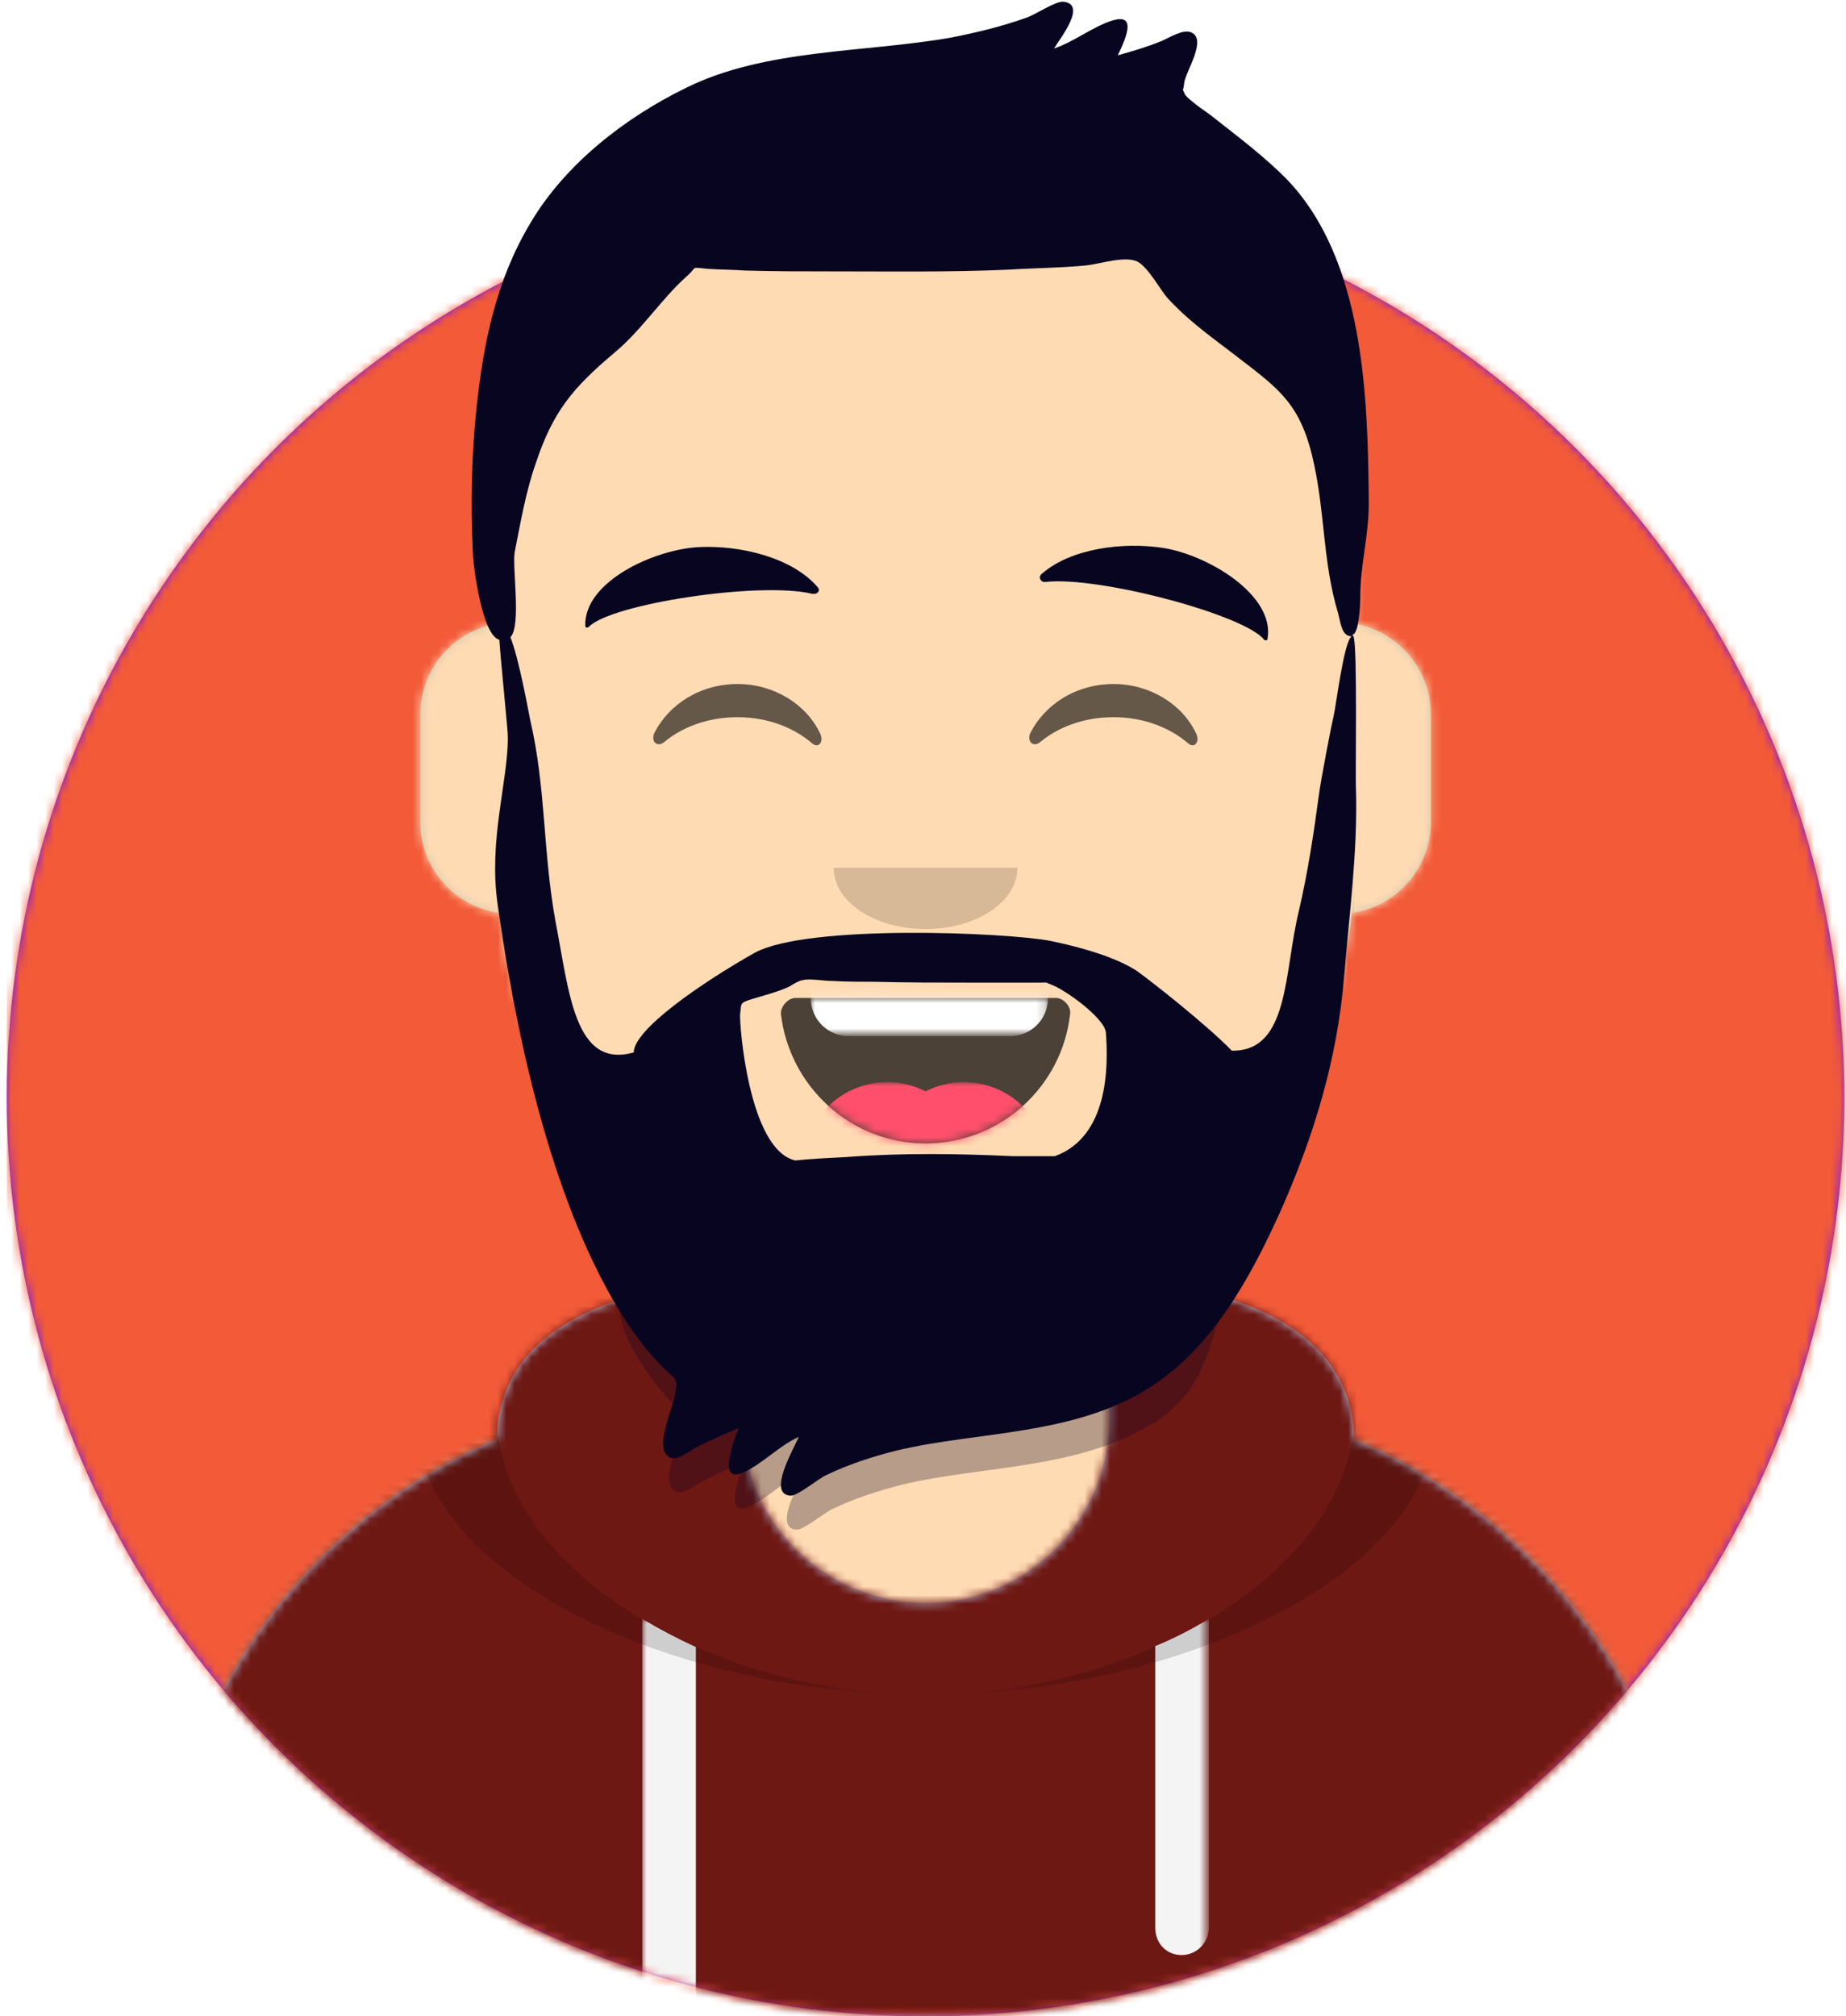 <?xml version="1.0" encoding="utf-8"?>
<!-- Generator: Adobe Illustrator 24.1.2, SVG Export Plug-In . SVG Version: 6.00 Build 0)  -->
<svg version="1.1" id="Layer_1" xmlns="http://www.w3.org/2000/svg" xmlns:xlink="http://www.w3.org/1999/xlink" x="0px" y="0px"
	 viewBox="0 0 217 237" style="enable-background:new 0 0 217 237;" xml:space="preserve">
<style type="text/css">
	.st0{fill-rule:evenodd;clip-rule:evenodd;fill:#7510F7;}
	.st1{filter:url(#Adobe_OpacityMaskFilter);}
	.st2{fill-rule:evenodd;clip-rule:evenodd;fill:#FFFFFF;}
	.st3{mask:url(#mask-2_1_);}
	.st4{fill-rule:evenodd;clip-rule:evenodd;fill:#F25A38;}
	.st5{filter:url(#Adobe_OpacityMaskFilter_1_);}
	.st6{mask:url(#mask-4_1_);}
	.st7{fill-rule:evenodd;clip-rule:evenodd;fill:#D0C6AC;}
	.st8{filter:url(#Adobe_OpacityMaskFilter_2_);}
	.st9{mask:url(#mask-6_1_);}
	.st10{fill-rule:evenodd;clip-rule:evenodd;fill:#FFDBB4;}
	.st11{filter:url(#Adobe_OpacityMaskFilter_3_);}
	.st12{mask:url(#mask-6_2_);fill-rule:evenodd;clip-rule:evenodd;fill-opacity:0.1;}
	.st13{fill-rule:evenodd;clip-rule:evenodd;fill:#B7C1DB;}
	.st14{filter:url(#Adobe_OpacityMaskFilter_4_);}
	.st15{mask:url(#mask-8_1_);}
	.st16{fill-rule:evenodd;clip-rule:evenodd;fill:#6E1814;}
	.st17{filter:url(#Adobe_OpacityMaskFilter_5_);}
	.st18{mask:url(#mask-8_2_);fill-rule:evenodd;clip-rule:evenodd;fill:#F4F4F4;}
	.st19{filter:url(#Adobe_OpacityMaskFilter_6_);}
	.st20{mask:url(#mask-8_3_);fill-rule:evenodd;clip-rule:evenodd;fill-opacity:0.16;}
	.st21{fill-rule:evenodd;clip-rule:evenodd;fill-opacity:0.7;}
	.st22{filter:url(#Adobe_OpacityMaskFilter_7_);}
	.st23{mask:url(#mask-10_1_);fill-rule:evenodd;clip-rule:evenodd;fill:#FFFFFF;}
	.st24{filter:url(#Adobe_OpacityMaskFilter_8_);}
	.st25{mask:url(#mask-10_2_);}
	.st26{fill-rule:evenodd;clip-rule:evenodd;fill:#FF4F6D;}
	.st27{fill-rule:evenodd;clip-rule:evenodd;fill-opacity:0.16;}
	.st28{display:none;}
	.st29{display:inline;fill-rule:evenodd;clip-rule:evenodd;fill-opacity:0.6;}
	.st30{fill-rule:evenodd;clip-rule:evenodd;fill-opacity:0.6;}
	.st31{display:inline;}
	.st32{fill-rule:evenodd;clip-rule:evenodd;fill:#1F3140;}
	.st33{fill-rule:evenodd;clip-rule:evenodd;fill:#4A312C;}
	.st34{opacity:0.29;fill-rule:evenodd;clip-rule:evenodd;fill:#080521;enable-background:new    ;}
	.st35{fill-rule:evenodd;clip-rule:evenodd;fill:#080521;}
</style>
<desc>Created with Sketch.</desc>
<g id="Website">
	<g id="mf-avatar" transform="translate(-10, -15)">
		<g id="Circle" transform="translate(10.8, 36)">
			<g id="Circle-Background">
				<circle id="path-1_1_" class="st0" cx="108" cy="108" r="108"/>
			</g>
			<defs>
				<filter id="Adobe_OpacityMaskFilter" filterUnits="userSpaceOnUse" x="0" y="0" width="216.4" height="216">
					<feColorMatrix  type="matrix" values="1 0 0 0 0  0 1 0 0 0  0 0 1 0 0  0 0 0 1 0"/>
				</filter>
			</defs>
			<mask maskUnits="userSpaceOnUse" x="0" y="0" width="216.4" height="216" id="mask-2_1_">
				<g class="st1">
					<circle id="path-1_2_" class="st2" cx="108" cy="108" r="108"/>
				</g>
			</mask>
			<g id="_xD83D__xDD8D_-Circle-Color" class="st3">
				<rect id="_xD83D__xDD8D_Color" x="0" class="st4" width="216.4" height="216"/>
			</g>
		</g>
		<g id="Mask">
		</g>
		<defs>
			<filter id="Adobe_OpacityMaskFilter_1_" filterUnits="userSpaceOnUse" x="0" y="32.4" width="238.5" height="220.4">
				<feColorMatrix  type="matrix" values="1 0 0 0 0  0 1 0 0 0  0 0 1 0 0  0 0 0 1 0"/>
			</filter>
		</defs>
		<mask maskUnits="userSpaceOnUse" x="0" y="32.4" width="238.5" height="220.4" id="mask-4_1_">
			<g class="st5">
				<path id="path-3_1_" class="st2" d="M0,144V0h237.6v144h-10.8c0,59.6-48.4,108-108,108s-108-48.4-108-108l0,0H0z"/>
			</g>
		</mask>
		<g id="Avataaar" class="st6">
			<g id="Body" transform="translate(28.8, 32.4)">
				<g>
					<path id="path-5_1_" class="st7" d="M90,0c27.8,0,50.4,22.6,50.4,50.4l0,5.5c5.1,0.9,9,5.3,9,10.7v12.6c0,5.4-4,10-9.3,10.7
						c-1.9,17.8-13,32.9-28.5,40.3l0,16.6h3.6c35.8,0,64.8,29,64.8,64.8v8.1H0v-8.1c0-35.8,29-64.8,64.8-64.8h3.6l0-16.6
						c-15.5-7.4-26.7-22.4-28.5-40.3c-5.2-0.7-9.3-5.2-9.3-10.7V66.6c0-5.4,3.9-9.8,9-10.7l0-5.5C39.6,22.6,62.2,0,90,0z"/>
				</g>
				<defs>
					<filter id="Adobe_OpacityMaskFilter_2_" filterUnits="userSpaceOnUse" x="-28.8" y="0" width="238.4" height="220.4">
						<feColorMatrix  type="matrix" values="1 0 0 0 0  0 1 0 0 0  0 0 1 0 0  0 0 0 1 0"/>
					</filter>
				</defs>
				<mask maskUnits="userSpaceOnUse" x="-28.8" y="0" width="238.4" height="220.4" id="mask-6_1_">
					<g class="st8">
						<path id="path-5_2_" class="st2" d="M90,0c27.8,0,50.4,22.6,50.4,50.4l0,5.5c5.1,0.9,9,5.3,9,10.7v12.6c0,5.4-4,10-9.3,10.7
							c-1.9,17.8-13,32.9-28.5,40.3l0,16.6h3.6c35.8,0,64.8,29,64.8,64.8v8.1H0v-8.1c0-35.8,29-64.8,64.8-64.8h3.6l0-16.6
							c-15.5-7.4-26.7-22.4-28.5-40.3c-5.2-0.7-9.3-5.2-9.3-10.7V66.6c0-5.4,3.9-9.8,9-10.7l0-5.5C39.6,22.6,62.2,0,90,0z"/>
					</g>
				</mask>
				<g id="Skin_x2F__xD83D__xDC76__xD83C__xDFFB_-05-Pale" class="st9">
					<g id="Color" transform="translate(-28.8, 0)">
						<rect y="0" class="st10" width="238.4" height="220.4"/>
					</g>
				</g>
				<defs>
					<filter id="Adobe_OpacityMaskFilter_3_" filterUnits="userSpaceOnUse" x="39.6" y="84.6" width="100.8" height="57.6">
						<feColorMatrix  type="matrix" values="1 0 0 0 0  0 1 0 0 0  0 0 1 0 0  0 0 0 1 0"/>
					</filter>
				</defs>
				<mask maskUnits="userSpaceOnUse" x="39.6" y="84.6" width="100.8" height="57.6" id="mask-6_2_">
					<g class="st11">
						<path id="path-5_3_" class="st2" d="M90,0c27.8,0,50.4,22.6,50.4,50.4l0,5.5c5.1,0.9,9,5.3,9,10.7v12.6c0,5.4-4,10-9.3,10.7
							c-1.9,17.8-13,32.9-28.5,40.3l0,16.6h3.6c35.8,0,64.8,29,64.8,64.8v8.1H0v-8.1c0-35.8,29-64.8,64.8-64.8h3.6l0-16.6
							c-15.5-7.4-26.7-22.4-28.5-40.3c-5.2-0.7-9.3-5.2-9.3-10.7V66.6c0-5.4,3.9-9.8,9-10.7l0-5.5C39.6,22.6,62.2,0,90,0z"/>
					</g>
				</mask>
				<path id="Neck-Shadow" class="st12" d="M39.6,84.6c0,27.8,22.6,50.4,50.4,50.4s50.4-22.6,50.4-50.4l0,0v7.2
					c0,27.8-22.6,50.4-50.4,50.4s-50.4-22.6-50.4-50.4V84.6z"/>
			</g>
			<g id="Clothing_x2F_Hoodie" transform="translate(0, 153)">
				<g id="Hoodie">
					<path id="path-7_1_" class="st13" d="M140.4,11.8c16.3,1.8,28.8,6.8,28.8,19.8l0-0.4c23.3,9.8,39.6,32.9,39.6,59.7V99h-180
						v-8.1C28.8,64,45.1,41,68.4,31.2c0.2-12.7,12.7-17.6,28.8-19.4l0,17c0,11.9,9.7,21.6,21.6,21.6s21.6-9.7,21.6-21.6l0,0
						L140.4,11.8z"/>
				</g>
				<defs>
					<filter id="Adobe_OpacityMaskFilter_4_" filterUnits="userSpaceOnUse" x="0" y="0" width="238.5" height="99">
						<feColorMatrix  type="matrix" values="1 0 0 0 0  0 1 0 0 0  0 0 1 0 0  0 0 0 1 0"/>
					</filter>
				</defs>
				<mask maskUnits="userSpaceOnUse" x="0" y="0" width="238.5" height="99" id="mask-8_1_">
					<g class="st14">
						<path id="path-7_2_" class="st2" d="M140.4,11.8c16.3,1.8,28.8,6.8,28.8,19.8l0-0.4c23.3,9.8,39.6,32.9,39.6,59.7V99h-180
							v-8.1C28.8,64,45.1,41,68.4,31.2c0.2-12.7,12.7-17.6,28.8-19.4l0,17c0,11.9,9.7,21.6,21.6,21.6s21.6-9.7,21.6-21.6l0,0
							L140.4,11.8z"/>
					</g>
				</mask>
				<g id="Color_x2F_Palette_x2F_Slate" class="st15">
					<rect id="_xD83D__xDD8D_Color_1_" class="st16" width="238.5" height="99"/>
				</g>
				<defs>
					<filter id="Adobe_OpacityMaskFilter_5_" filterUnits="userSpaceOnUse" x="85.5" y="52.3" width="66.6" height="46.7">
						<feColorMatrix  type="matrix" values="1 0 0 0 0  0 1 0 0 0  0 0 1 0 0  0 0 0 1 0"/>
					</filter>
				</defs>
				<mask maskUnits="userSpaceOnUse" x="85.5" y="52.3" width="66.6" height="46.7" id="mask-8_2_">
					<g class="st17">
						<path id="path-7_3_" class="st2" d="M140.4,11.8c16.3,1.8,28.8,6.8,28.8,19.8l0-0.4c23.3,9.8,39.6,32.9,39.6,59.7V99h-180
							v-8.1C28.8,64,45.1,41,68.4,31.2c0.2-12.7,12.7-17.6,28.8-19.4l0,17c0,11.9,9.7,21.6,21.6,21.6s21.6-9.7,21.6-21.6l0,0
							L140.4,11.8z"/>
					</g>
				</mask>
				<path id="Straps" class="st18" d="M91.8,55.6l0,43.4h-6.3l0-46.7C87.5,53.5,89.6,54.6,91.8,55.6z M152.1,52.3l0,36.3
					c0,1.7-1.4,3.2-3.2,3.2s-3.1-1.4-3.1-3.2l0-33.1C148,54.6,150.1,53.5,152.1,52.3z"/>
				<defs>
					<filter id="Adobe_OpacityMaskFilter_6_" filterUnits="userSpaceOnUse" x="59" y="11.5" width="119.7" height="49.7">
						<feColorMatrix  type="matrix" values="1 0 0 0 0  0 1 0 0 0  0 0 1 0 0  0 0 0 1 0"/>
					</filter>
				</defs>
				<mask maskUnits="userSpaceOnUse" x="59" y="11.5" width="119.7" height="49.7" id="mask-8_3_">
					<g class="st19">
						<path id="path-7_4_" class="st2" d="M140.4,11.8c16.3,1.8,28.8,6.8,28.8,19.8l0-0.4c23.3,9.8,39.6,32.9,39.6,59.7V99h-180
							v-8.1C28.8,64,45.1,41,68.4,31.2c0.2-12.7,12.7-17.6,28.8-19.4l0,17c0,11.9,9.7,21.6,21.6,21.6s21.6-9.7,21.6-21.6l0,0
							L140.4,11.8z"/>
					</g>
				</mask>
				<path id="Shadow" class="st20" d="M155.7,11.5c13.5,2.6,22.9,7.7,22.9,17.6c0,17.7-29.7,32.1-59.8,32.1S59,46.8,59,29.1
					c0-10,9.4-15.1,22.9-17.6c-8.2,3-13.5,8.1-13.5,16.5c0,18.4,25,33.2,50.4,33.2s50.4-14.9,50.4-33.2c0-8.3-5.1-13.3-13-16.3
					L155.7,11.5z"/>
			</g>
			<g id="Face" transform="translate(68.4, 73.8)">
				<g id="Mouth_x2F_Smile" transform="translate(1.8, 46.8)">
					<g id="Mouth">
						<path id="path-9_1_" class="st21" d="M31.6,13.6c1,8.5,8.2,15.2,17,15.2c8.8,0,16.1-6.7,17-15.3c0.1-0.7-0.7-1.8-1.7-1.8
							c-13.4,0-23.7,0-30.6,0C32.4,11.7,31.5,12.8,31.6,13.6z"/>
					</g>
					<defs>
						<filter id="Adobe_OpacityMaskFilter_7_" filterUnits="userSpaceOnUse" x="35.1" y="1.8" width="27.9" height="14.4">
							<feColorMatrix  type="matrix" values="1 0 0 0 0  0 1 0 0 0  0 0 1 0 0  0 0 0 1 0"/>
						</filter>
					</defs>
					<mask maskUnits="userSpaceOnUse" x="35.1" y="1.8" width="27.9" height="14.4" id="mask-10_1_">
						<g class="st22">
							<path id="path-9_2_" class="st2" d="M31.6,13.6c1,8.5,8.2,15.2,17,15.2c8.8,0,16.1-6.7,17-15.3c0.1-0.7-0.7-1.8-1.7-1.8
								c-13.4,0-23.7,0-30.6,0C32.4,11.7,31.5,12.8,31.6,13.6z"/>
						</g>
					</mask>
					<path id="Teeth" class="st23" d="M39.6,1.8h18.9c2.5,0,4.5,2,4.5,4.5v5.4c0,2.5-2,4.5-4.5,4.5H39.6c-2.5,0-4.5-2-4.5-4.5V6.3
						C35.1,3.8,37.1,1.8,39.6,1.8z"/>
					<defs>
						<filter id="Adobe_OpacityMaskFilter_8_" filterUnits="userSpaceOnUse" x="34.2" y="21.6" width="28.8" height="19.8">
							<feColorMatrix  type="matrix" values="1 0 0 0 0  0 1 0 0 0  0 0 1 0 0  0 0 0 1 0"/>
						</filter>
					</defs>
					<mask maskUnits="userSpaceOnUse" x="34.2" y="21.6" width="28.8" height="19.8" id="mask-10_2_">
						<g class="st24">
							<path id="path-9_3_" class="st2" d="M31.6,13.6c1,8.5,8.2,15.2,17,15.2c8.8,0,16.1-6.7,17-15.3c0.1-0.7-0.7-1.8-1.7-1.8
								c-13.4,0-23.7,0-30.6,0C32.4,11.7,31.5,12.8,31.6,13.6z"/>
						</g>
					</mask>
					<g id="Tongue" class="st25">
						<g transform="translate(34.2, 21.6)">
							<circle class="st26" cx="9.9" cy="9.9" r="9.9"/>
							<circle class="st26" cx="18.9" cy="9.9" r="9.9"/>
						</g>
					</g>
				</g>
				<g id="Nose_x2F_Default" transform="translate(25.2, 36)">
					<path id="Nose" class="st27" d="M14.4,7.2c0,4,4.8,7.2,10.8,7.2l0,0c6,0,10.8-3.2,10.8-7.2"/>
				</g>
				<g id="Eyes_x2F_Happy-_xD83D__xDE01_" transform="translate(0, 7.2)" class="st28">
					<path id="Squint" class="st29" d="M14.5,20.2c1.7-3.4,5.4-5.8,9.8-5.8c4.3,0,8.1,2.4,9.7,5.8c0.5,1-0.2,1.8-0.9,1.2
						c-2.2-1.9-5.3-3.1-8.8-3.1c-3.4,0-6.4,1.1-8.6,2.9C14.9,21.9,14.1,21.2,14.5,20.2z"/>
					<path id="Squint_1_" class="st29" d="M66.7,20.2c1.7-3.4,5.4-5.8,9.8-5.8c4.3,0,8.1,2.4,9.7,5.8c0.5,1-0.2,1.8-0.9,1.2
						c-2.2-1.9-5.3-3.1-8.8-3.1c-3.4,0-6.4,1.1-8.6,2.9C67.1,21.9,66.3,21.2,66.7,20.2z"/>
				</g>
				<g id="Eyebrow_x2F_Natural_x2F_Default-Natural" class="st28">
					<path id="Eyebrow" class="st29" d="M23.9,5.5c-5.2,0.2-13.7,4-13.5,9.3c0,0.2,0.3,0.2,0.4,0.1c2.5-2.7,20.1-5.4,26.3-3.9
						c0.6,0.1,1-0.4,0.6-0.8C34.7,6.7,28.6,5.3,23.9,5.5"/>
					<path id="Eyebrow_1_" class="st29" d="M77.8,5.5c5.2,0.2,13.7,4,13.5,9.3c0,0.2-0.3,0.2-0.4,0.1c-2.5-2.7-20.1-5.4-26.3-3.9
						c-0.6,0.1-1-0.4-0.6-0.8C67,6.7,73.1,5.3,77.8,5.5"/>
				</g>
			</g>
		</g>
	</g>
</g>
<g>
	<g id="Eyes_x2F_Happy-_xD83D__xDE01__2_" transform="translate(0, 7.2)">
		<path id="Squint_7_" class="st30" d="M76.9,79c1.7-3.4,5.4-5.8,9.8-5.8c4.3,0,8.1,2.4,9.7,5.8c0.5,1-0.2,1.8-0.9,1.2
			c-2.2-1.9-5.3-3.1-8.8-3.1c-3.4,0-6.4,1.1-8.6,2.9C77.3,80.7,76.5,80,76.9,79z"/>
		<path id="Squint_2_" class="st30" d="M121.1,79c1.7-3.4,5.4-5.8,9.8-5.8c4.3,0,8.1,2.4,9.7,5.8c0.5,1-0.2,1.8-0.9,1.2
			c-2.2-1.9-5.3-3.1-8.8-3.1c-3.4,0-6.4,1.1-8.6,2.9C121.5,80.7,120.7,80,121.1,79z"/>
	</g>
	<g id="Top_1_">
		<g id="Mask_2_" class="st28">
		</g>
		<g class="st28">
			<g transform="translate(43, 15)" class="st31">
				<g id="Short-Hair_1_">
					<path id="path-13_3_" class="st32" d="M108.1,5.9c-2.5-2.5-5.4-4.7-8.2-6.9c-0.6-0.5-1.2-0.9-1.9-1.4c-0.1-0.1-1.5-1.1-1.7-1.5
						c-0.4-0.9-0.2-0.2-0.1-1.3c0.1-1.3,2.8-5.2,0.8-6c-0.9-0.4-2.5,0.6-3.4,1c-1.7,0.7-3.4,1.2-5.2,1.7c0.8-1.7,2.4-5-0.6-4.1
						c-2.3,0.7-4.5,2.5-6.9,3.3c0.8-1.3,3.9-5.2,1.1-5.5c-0.9-0.1-3.4,1.6-4.4,1.9c-2.8,1-5.7,1.7-8.7,2.3c-9.9,1.9-21.7,1.4-31,6
						c-7.2,3.5-14.3,9-18.4,16c-4,6.7-5.5,14.1-6.3,21.8c-0.6,5.7-0.7,11.5-0.4,17.2c0.1,1.9,0.3,10.4,3,7.8
						c1.3-1.3,1.3-6.5,1.7-8.3c0.7-3.5,1.3-7.1,2.5-10.5c2-6,4.3-8.8,9.3-13c3.2-2.7,5.4-6.2,8.4-8.9c1.4-1.2,0.3-1.1,2.5-0.9
						c1.5,0.1,3,0.1,4.4,0.2C48,17,51.4,17,54.8,17c6.9,0,13.7,0.1,20.6-0.2c3.1-0.2,6.1-0.2,9.2-0.5c1.7-0.2,4.7-1.2,6.1-0.4
						c1.3,0.8,2.6,3.3,3.5,4.3c2.2,2.4,4.8,4.3,7.3,6.2c5.3,4.1,8,5.7,9.6,12.1s1.2,12.4,3.1,18.7c0.3,1.1,1.3,3,2.4,1.3
						c0.2-0.3,0.2-2.1,0.2-3.1c0-4.1,1-7.1,1-11.2C117.8,31.7,117.4,15.4,108.1,5.9z"/>
				</g>
				<g id="Color_x2F_Hair_x2F_Brown-Dark_1_">
					<g id="Color_3_" transform="translate(-43.1, -15)">
						<rect x="-10" y="-15" class="st33" width="239.1" height="252.4"/>
					</g>
				</g>
			</g>
		</g>
		<path class="st34" d="M75.8,148.2C67,153.2,80,166,80,166c0.4,1.1,0.2,0.3,0.1,1.6c-0.1,1.7-2.7,6.6-0.7,7.7
			c0.9,0.5,2.4-0.8,3.2-1.2c1.6-0.8,3.3-1.6,4.9-2.2c-0.8,2.1-2.3,6.4,0.5,5.2c2.2-0.9,4.3-3.2,6.6-4.2c-0.7,1.6-3.7,6.7-1,6.9
			c0.8,0.1,3.3-2,4.2-2.4c2.7-1.3,5.5-2.2,8.3-2.9c9.6-2.3,20.9-1.7,29.9-7.5c6.9-4.5,6.1-11.1,10.1-20
			C146.1,147,84.6,143.2,75.8,148.2z"/>
		<g>
			<path class="st35" d="M136.7,64.4c-4.6-0.7-10.8,0-14.3,3.1c-0.4,0.4,0,1,0.5,0.9c6.3-0.7,23.5,3.9,25.7,6.8
				c0.1,0.1,0.4,0.1,0.4-0.1C149.9,69.9,141.9,65.2,136.7,64.4z"/>
			<path class="st35" d="M82.3,64.3c-5.2,0.2-13.7,4-13.5,9.3c0,0.2,0.3,0.2,0.4,0.1c2.5-2.7,20.1-5.4,26.3-3.9
				c0.6,0.1,1-0.4,0.6-0.8C93.1,65.5,87,64.1,82.3,64.3z"/>
			<path class="st35" d="M159.9,70.3c0-4.1,1-7.1,1-11.2c-0.1-12.4-0.5-28.7-9.8-38.2c-2.5-2.5-5.4-4.7-8.2-6.9
				c-0.6-0.5-1.2-0.9-1.9-1.4c-0.1-0.1-1.5-1.1-1.7-1.5c-0.4-0.9-0.2-0.2-0.1-1.3c0.1-1.3,2.8-5.2,0.8-6c-0.9-0.4-2.5,0.6-3.4,1
				c-1.7,0.7-3.4,1.2-5.2,1.7c0.8-1.7,2.4-5-0.6-4.1c-2.3,0.7-4.5,2.5-6.9,3.3c0.8-1.3,3.9-5.2,1.1-5.5c-0.9-0.1-3.4,1.6-4.4,1.9
				c-2.8,1-5.7,1.7-8.7,2.3C101.8,6.2,90,5.7,80.7,10.3c-7.2,3.5-14.3,9-18.4,16c-4,6.7-5.5,14.1-6.3,21.8
				c-0.6,5.7-0.7,11.5-0.4,17.2c0.1,1.6,1.1,9.4,3.1,9.9c0.2,3,1,10.5,1,11.5c0,5.2-2.3,12.1-1.2,19.6c6.5,46.5,20.7,55.3,20.8,55.7
				c0.4,1.1,0.2,0.3,0.1,1.6c-0.1,1.7-2.7,6.6-0.7,7.7c0.9,0.5,2.4-0.8,3.2-1.2c1.6-0.8,3.3-1.6,4.9-2.2c-0.8,2.1-2.3,6.4,0.5,5.2
				c2.2-0.9,4.3-3.2,6.6-4.2c-0.7,1.6-3.7,6.7-1,6.9c0.8,0.1,3.3-2,4.2-2.4c2.7-1.3,5.5-2.2,8.3-2.9c9.6-2.3,20.9-1.7,29.9-7.5
				c6.9-4.5,11.3-11.9,15.3-20.8c3.8-8.6,6.6-17.6,7.4-27.4c0.6-7.2,1.6-14.7,1.4-21.9c-0.1-1.3,0.2-17.2-0.3-18.1
				c-0.1-0.1-0.1-0.2-0.2-0.2l0,0C159.7,74.8,159.9,71.3,159.9,70.3z M99.5,136c-2,0.1-4,0.2-6,0.4c-5.5-1.2-6.6-16.1-6.5-17.2
				c0.2-1.2-0.2-1.3,1.5-1.8s2.8-0.8,4-1.3c0.5-0.2,1.2-0.8,1.9-0.9c0.8-0.2,2.4,0.1,3.4,0.1c1.7,0.1,3.4,0.1,5,0.1
				c3.8,0.1,7.5,0.1,11.3,0.1c1.9,0,3.7,0,5.6,0c0.8,0,1.6,0,2.4,0c1.2,0,0.6-0.1,1.4,0.2c1.7,0.6,6.4,4,6.5,5.7
				c0.3,4,0.3,12.2-6,14.5l0,0c-1.6,0-3.2,0-4.9,0C112.6,135.6,106.1,135.5,99.5,136z M156.8,84c-0.2,0.8-1.5,7.4-1.8,9.7
				c-0.6,4.5-1.3,9-2.3,13.3c-1.8,7.3-1.1,16.6-7.9,16.5c-2.9-3-9.5-8.2-11.2-9.4c-2.3-1.5-6.2-2.7-10.1-3.5c-5.1-1-28.6-2-34.8,1.4
				c-6.2,3.5-14.2,9-14.2,11.7c-7,2-7.6-7.2-9.2-15.4c-1.5-8.2-1.1-15.7-3-23.8c-0.2-1-1.3-7.1-2.3-9.6l0,0c1.3-1.3,0.2-8.2,0.5-10
				c0.7-3.5,1.3-7.1,2.5-10.5c2-6,4.3-8.8,9.3-13c3.2-2.7,5.4-6.2,8.4-8.9c1.4-1.2,0.3-1.1,2.5-0.9c1.5,0.1,3,0.1,4.4,0.2
				c3.4,0.1,6.8,0.1,10.3,0.1c6.9,0,13.7,0.1,20.6-0.2c3.1-0.2,6.1-0.2,9.2-0.5c1.7-0.2,4.7-1.2,6.1-0.4c1.3,0.8,2.6,3.3,3.5,4.3
				c2.2,2.4,4.8,4.3,7.3,6.2c5.3,4.1,8,5.7,9.6,12.1s1.2,12.4,3.1,18.7c0.3,1.1,0.4,2.7,1.6,2.7C158,75.2,157,83.3,156.8,84z"/>
		</g>
	</g>
</g>
</svg>
